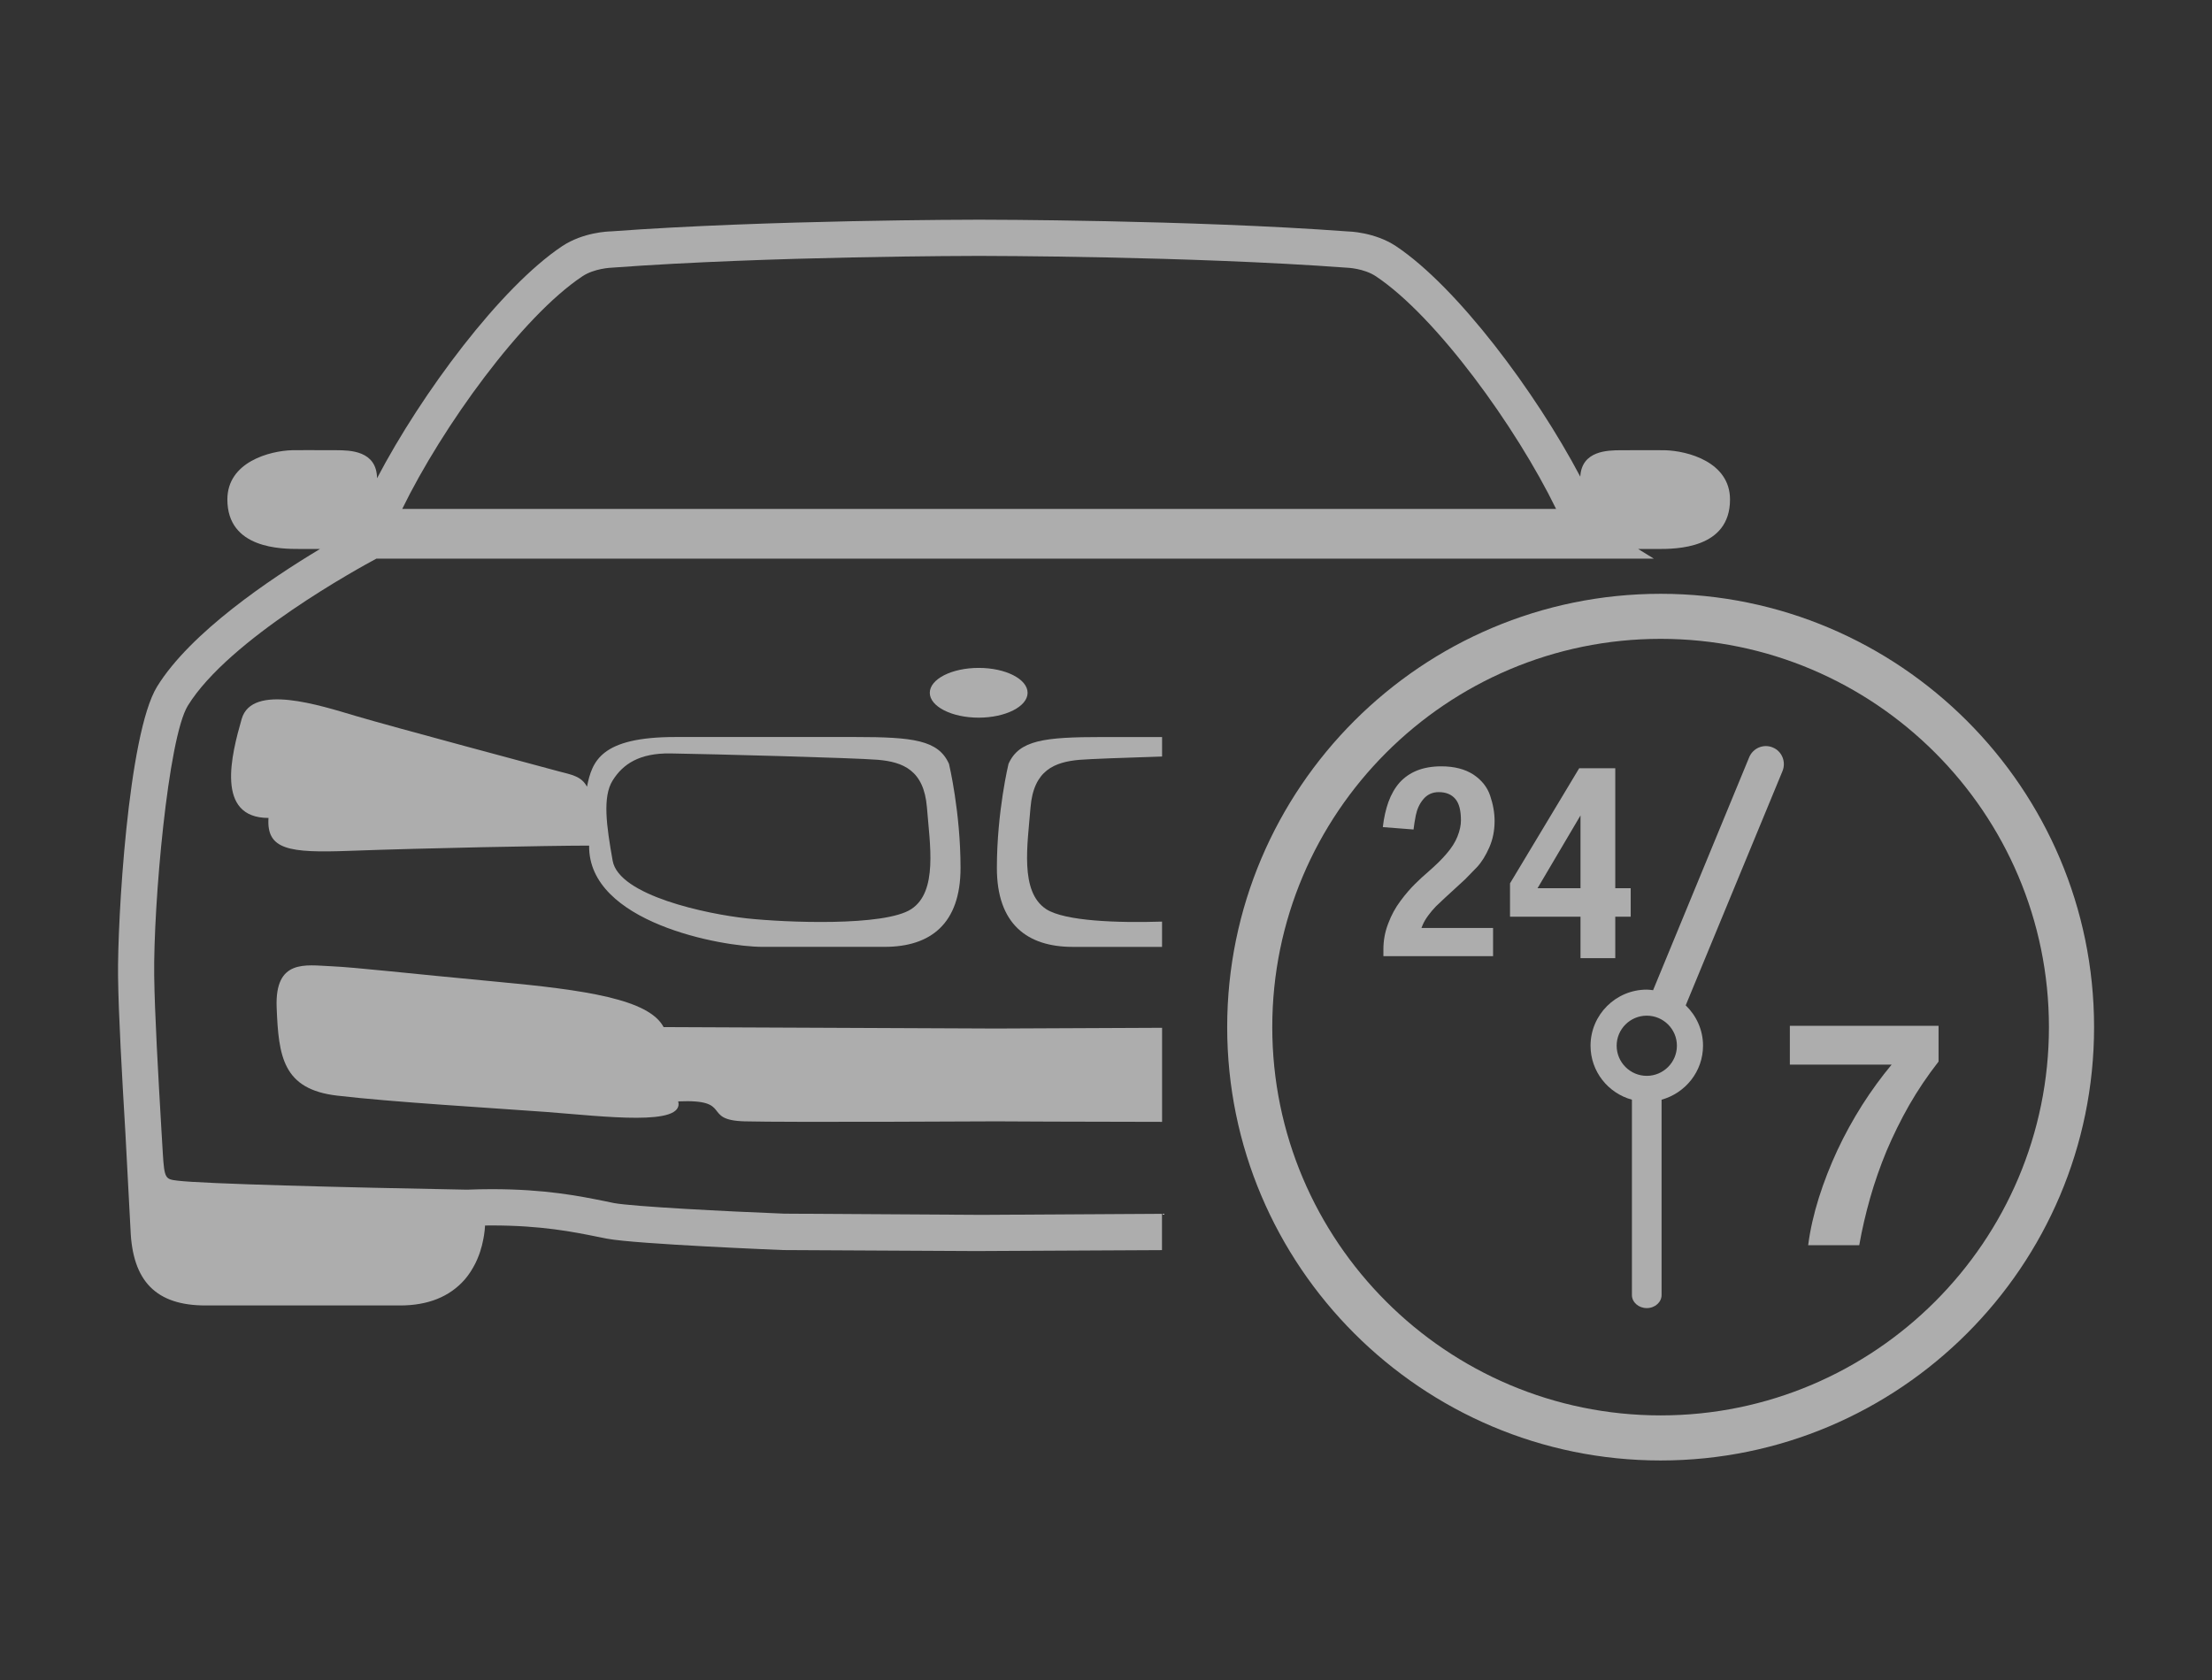 <?xml version="1.0" encoding="utf-8"?>
<!-- Generator: Adobe Illustrator 16.0.0, SVG Export Plug-In . SVG Version: 6.00 Build 0)  -->
<!DOCTYPE svg PUBLIC "-//W3C//DTD SVG 1.1//EN" "http://www.w3.org/Graphics/SVG/1.1/DTD/svg11.dtd">
<svg version="1.1" id="Layer_1" xmlns="http://www.w3.org/2000/svg" xmlns:xlink="http://www.w3.org/1999/xlink" x="0px" y="0px"
	 width="68.354px" height="51.926px" viewBox="0 0 68.354 51.926" enable-background="new 0 0 68.354 51.926" xml:space="preserve">
<rect x="0" y="0" width="68.354" height="51.926" fill="#333333" stroke="none"/>
<g>
	<g opacity="0.6">
		<g>
			<path fill="#FFFFFF" d="M31.754,21.412c0-0.424-0.678-0.77-1.51-0.77c-0.834,0-1.512,0.346-1.512,0.77
				c0,0.422,0.678,0.768,1.512,0.768C31.076,22.179,31.754,21.833,31.754,21.412z"/>
			<path fill="#FFFFFF" d="M10.793,26.296c2.361-0.086,6.115-0.16,7.412-0.162c-0.033,2.377,4.098,3.129,5.352,3.129
				c1.25,0,2.373,0,3.781,0c1.41,0,2.344-0.707,2.344-2.438c0-1.732-0.357-3.217-0.357-3.217c-0.328-0.736-1.107-0.83-2.895-0.83
				c-1.781,0-4.619,0-5.561,0c-2.311,0-2.574,0.754-2.73,1.537c-0.17-0.324-0.471-0.371-0.877-0.477
				c-0.406-0.111-5.17-1.383-6.27-1.711c-1.102-0.326-3.201-1.014-3.523,0.09c-0.318,1.109-0.82,3.062,0.828,3.062
				C8.231,26.263,8.928,26.365,10.793,26.296z M18.932,24.121c0.318-0.51,0.83-0.848,1.781-0.836
				c1.271,0.02,5.646,0.135,6.416,0.197c0.775,0.068,1.42,0.32,1.514,1.467c0.09,1.145,0.344,2.607-0.484,3.148
				c-0.824,0.539-3.883,0.416-5.09,0.285c-1.209-0.131-3.945-0.699-4.137-1.781C18.74,25.521,18.614,24.628,18.932,24.121z"/>
			<path fill="#FFFFFF" d="M31.164,23.609c0,0-0.359,1.484-0.359,3.217c0,1.73,0.936,2.438,2.342,2.438c1.018,0,1.889,0,2.762,0
				v-0.781c-1.359,0.043-3.006-0.012-3.58-0.385c-0.826-0.541-0.574-2.004-0.484-3.148c0.096-1.146,0.74-1.398,1.512-1.467
				c0.344-0.027,1.385-0.066,2.553-0.102v-0.602c-0.66,0-1.305,0-1.854,0C32.27,22.779,31.49,22.873,31.164,23.609z"/>
		</g>
		<path fill="#FFFFFF" d="M35.908,31.765l-5.129,0.023l-10.273-0.045c-0.453-0.861-2.418-1.148-5.156-1.402
			c-2.738-0.256-4.355-0.445-5.127-0.479C9.448,29.83,8.49,29.63,8.549,31.136c0.059,1.508,0.186,2.529,1.869,2.725
			c1.688,0.199,4.691,0.375,6.479,0.506c1.787,0.137,4.262,0.449,4.061-0.328c1.727-0.076,0.699,0.578,2.049,0.617
			c1.346,0.035,7.77,0,7.77,0s2.834,0.016,5.133,0.016V31.765z"/>
		<g>
			<path fill="#FFFFFF" d="M51.317,18.352c-7.385,0-13.395,6.007-13.395,13.392c0,7.387,6.01,13.393,13.395,13.393
				s13.393-6.006,13.393-13.393C64.709,24.359,58.701,18.352,51.317,18.352z M51.317,43.744c-6.617,0-12.002-5.383-12.002-12
				s5.385-12,12.002-12c6.615,0,11.998,5.383,11.998,12S57.932,43.744,51.317,43.744z"/>
			<path fill="#FFFFFF" d="M54.78,23.101c-0.283-0.119-0.613,0.018-0.73,0.309l-2.967,7.193c-0.066-0.008-0.129-0.018-0.195-0.018
				c-0.957,0-1.738,0.777-1.738,1.734c0,0.797,0.543,1.467,1.279,1.668v6.039c0,0.219,0.205,0.402,0.459,0.402
				s0.457-0.184,0.457-0.402v-6.039c0.734-0.203,1.281-0.871,1.281-1.67c0-0.488-0.207-0.928-0.535-1.246l2.99-7.238
				C55.199,23.546,55.065,23.216,54.78,23.101z M50.887,33.25c-0.512,0-0.93-0.418-0.93-0.932c0-0.512,0.418-0.928,0.93-0.928
				c0.514,0,0.932,0.416,0.932,0.928C51.819,32.832,51.401,33.25,50.887,33.25z"/>
			<path fill="#FFFFFF" d="M44.133,28.296c0.07-0.098,0.154-0.195,0.242-0.287c0.068-0.07,0.371-0.35,0.896-0.83
				c0.102-0.102,0.225-0.229,0.373-0.383c0.141-0.152,0.268-0.357,0.377-0.605s0.164-0.521,0.164-0.814
				c0-0.26-0.047-0.523-0.139-0.791c-0.088-0.262-0.264-0.479-0.516-0.648c-0.26-0.168-0.592-0.254-0.99-0.254
				c-0.287,0-0.541,0.045-0.75,0.129c-0.211,0.084-0.391,0.209-0.539,0.371c-0.146,0.164-0.262,0.369-0.348,0.605
				c-0.08,0.225-0.139,0.484-0.172,0.773l0.949,0.074c0.016-0.135,0.039-0.281,0.07-0.438c0.039-0.188,0.113-0.355,0.229-0.494
				c0.121-0.148,0.283-0.223,0.48-0.223c0.223,0,0.393,0.07,0.512,0.209c0.117,0.137,0.174,0.354,0.174,0.664
				c0,0.15-0.035,0.316-0.107,0.498c-0.07,0.176-0.184,0.357-0.338,0.533c-0.15,0.178-0.348,0.369-0.584,0.574
				c-0.119,0.102-0.252,0.223-0.393,0.363s-0.293,0.314-0.447,0.523c-0.154,0.205-0.283,0.439-0.379,0.699
				c-0.1,0.256-0.148,0.521-0.148,0.797v0.209h3.389v-0.871h-2.213l0.033-0.082C43.998,28.498,44.059,28.396,44.133,28.296z"/>
			<path fill="#FFFFFF" d="M55.309,31.703v1.199h3.146c-0.324,0.389-0.625,0.803-0.912,1.252c-0.283,0.449-0.539,0.912-0.764,1.393
				c-0.223,0.479-0.414,0.967-0.572,1.465c-0.156,0.498-0.27,0.988-0.332,1.473h1.578c0.086-0.486,0.199-0.975,0.338-1.465
				c0.139-0.486,0.309-0.973,0.506-1.449c0.203-0.477,0.434-0.949,0.697-1.412c0.266-0.463,0.568-0.912,0.91-1.35v-1.105H55.309z"/>
			<path fill="#FFFFFF" d="M48.84,29.613h1.074v-1.281h0.477v-0.881h-0.477v-3.707h-1.115L46.662,27.3v1.031h2.178v1.279V29.613z
				 M47.512,27.451l1.328-2.25v2.25H47.512z"/>
		</g>
		<path fill="#FFFFFF" d="M24.231,37.509c-1.795-0.07-4.674-0.219-5.262-0.328c-0.092-0.02-0.191-0.039-0.299-0.062
			c-0.768-0.154-1.816-0.367-3.477-0.367c-0.252,0-0.514,0.006-0.766,0.016c-3.818-0.07-8.172-0.182-8.941-0.279
			c-0.369-0.045-0.408-0.051-0.455-0.848L4.99,34.955c-0.104-1.781-0.209-3.621-0.225-4.799c-0.027-2.203,0.426-7.346,1.039-8.346
			c1.275-2.069,5.338-4.283,5.826-4.544h29.336h7.912h2.229c-0.17-0.107-0.334-0.206-0.486-0.299h0.609c0.551,0,2.23,0,2.23-1.529
			c0-1.162-1.314-1.505-2.012-1.523c0,0-0.744-0.006-1.369,0c-0.396,0.003-1.203,0.009-1.246,0.817
			c-1.375-2.609-3.803-5.863-5.695-7.124c-0.662-0.44-1.473-0.455-1.48-0.455h-0.006C36.781,6.793,30.375,6.79,30.313,6.79h-0.111
			c-0.062,0-6.48,0.003-11.32,0.361c-0.088,0.002-0.857,0.026-1.506,0.454c-1.908,1.271-4.354,4.558-5.725,7.176
			c-0.01-0.858-0.844-0.864-1.248-0.867c-0.625-0.006-1.363,0-1.373,0c-0.691,0.019-2.004,0.361-2.004,1.523
			c0,1.529,1.678,1.529,2.229,1.529h0.635c-1.533,0.92-4.002,2.577-5.037,4.255c-0.904,1.473-1.227,7.299-1.205,8.947
			c0.014,1.201,0.121,3.055,0.227,4.85L4.033,38c0.059,1.602,0.795,2.346,2.316,2.346h6.018c0.855,0,1.525-0.268,1.992-0.799
			c0.055-0.062,0.107-0.133,0.166-0.219l0.043-0.068c0.033-0.055,0.068-0.111,0.107-0.188l0.023-0.045
			c0.037-0.076,0.07-0.152,0.098-0.229l0.012-0.031c0.023-0.066,0.047-0.133,0.062-0.199l0.021-0.07
			c0.014-0.057,0.025-0.111,0.037-0.166l0.012-0.059c0.014-0.072,0.025-0.141,0.031-0.205l0.006-0.041
			c0.004-0.053,0.01-0.104,0.012-0.152c0.068-0.002,0.137-0.002,0.203-0.002c1.547,0,2.533,0.201,3.27,0.35
			c0.104,0.021,0.201,0.039,0.297,0.059c0.9,0.17,5.393,0.35,5.445,0.352l5.963,0.031l5.74-0.029v-1.123l-5.574,0.033L24.231,37.509
			z M17.996,8.54c0.365-0.243,0.867-0.266,0.932-0.269c4.836-0.358,11.211-0.362,11.273-0.362h0.111
			c0.062,0,6.439,0.004,11.303,0.364c0.006,0,0.527,0.016,0.904,0.267c1.867,1.245,4.334,4.659,5.566,7.188H12.43
			C13.668,13.188,16.129,9.782,17.996,8.54z"/>
	</g>
	<g>
		<rect x="0" y="-0.001" fill="none" width="68.354" height="51.928"/>
	</g>
</g>
</svg>
